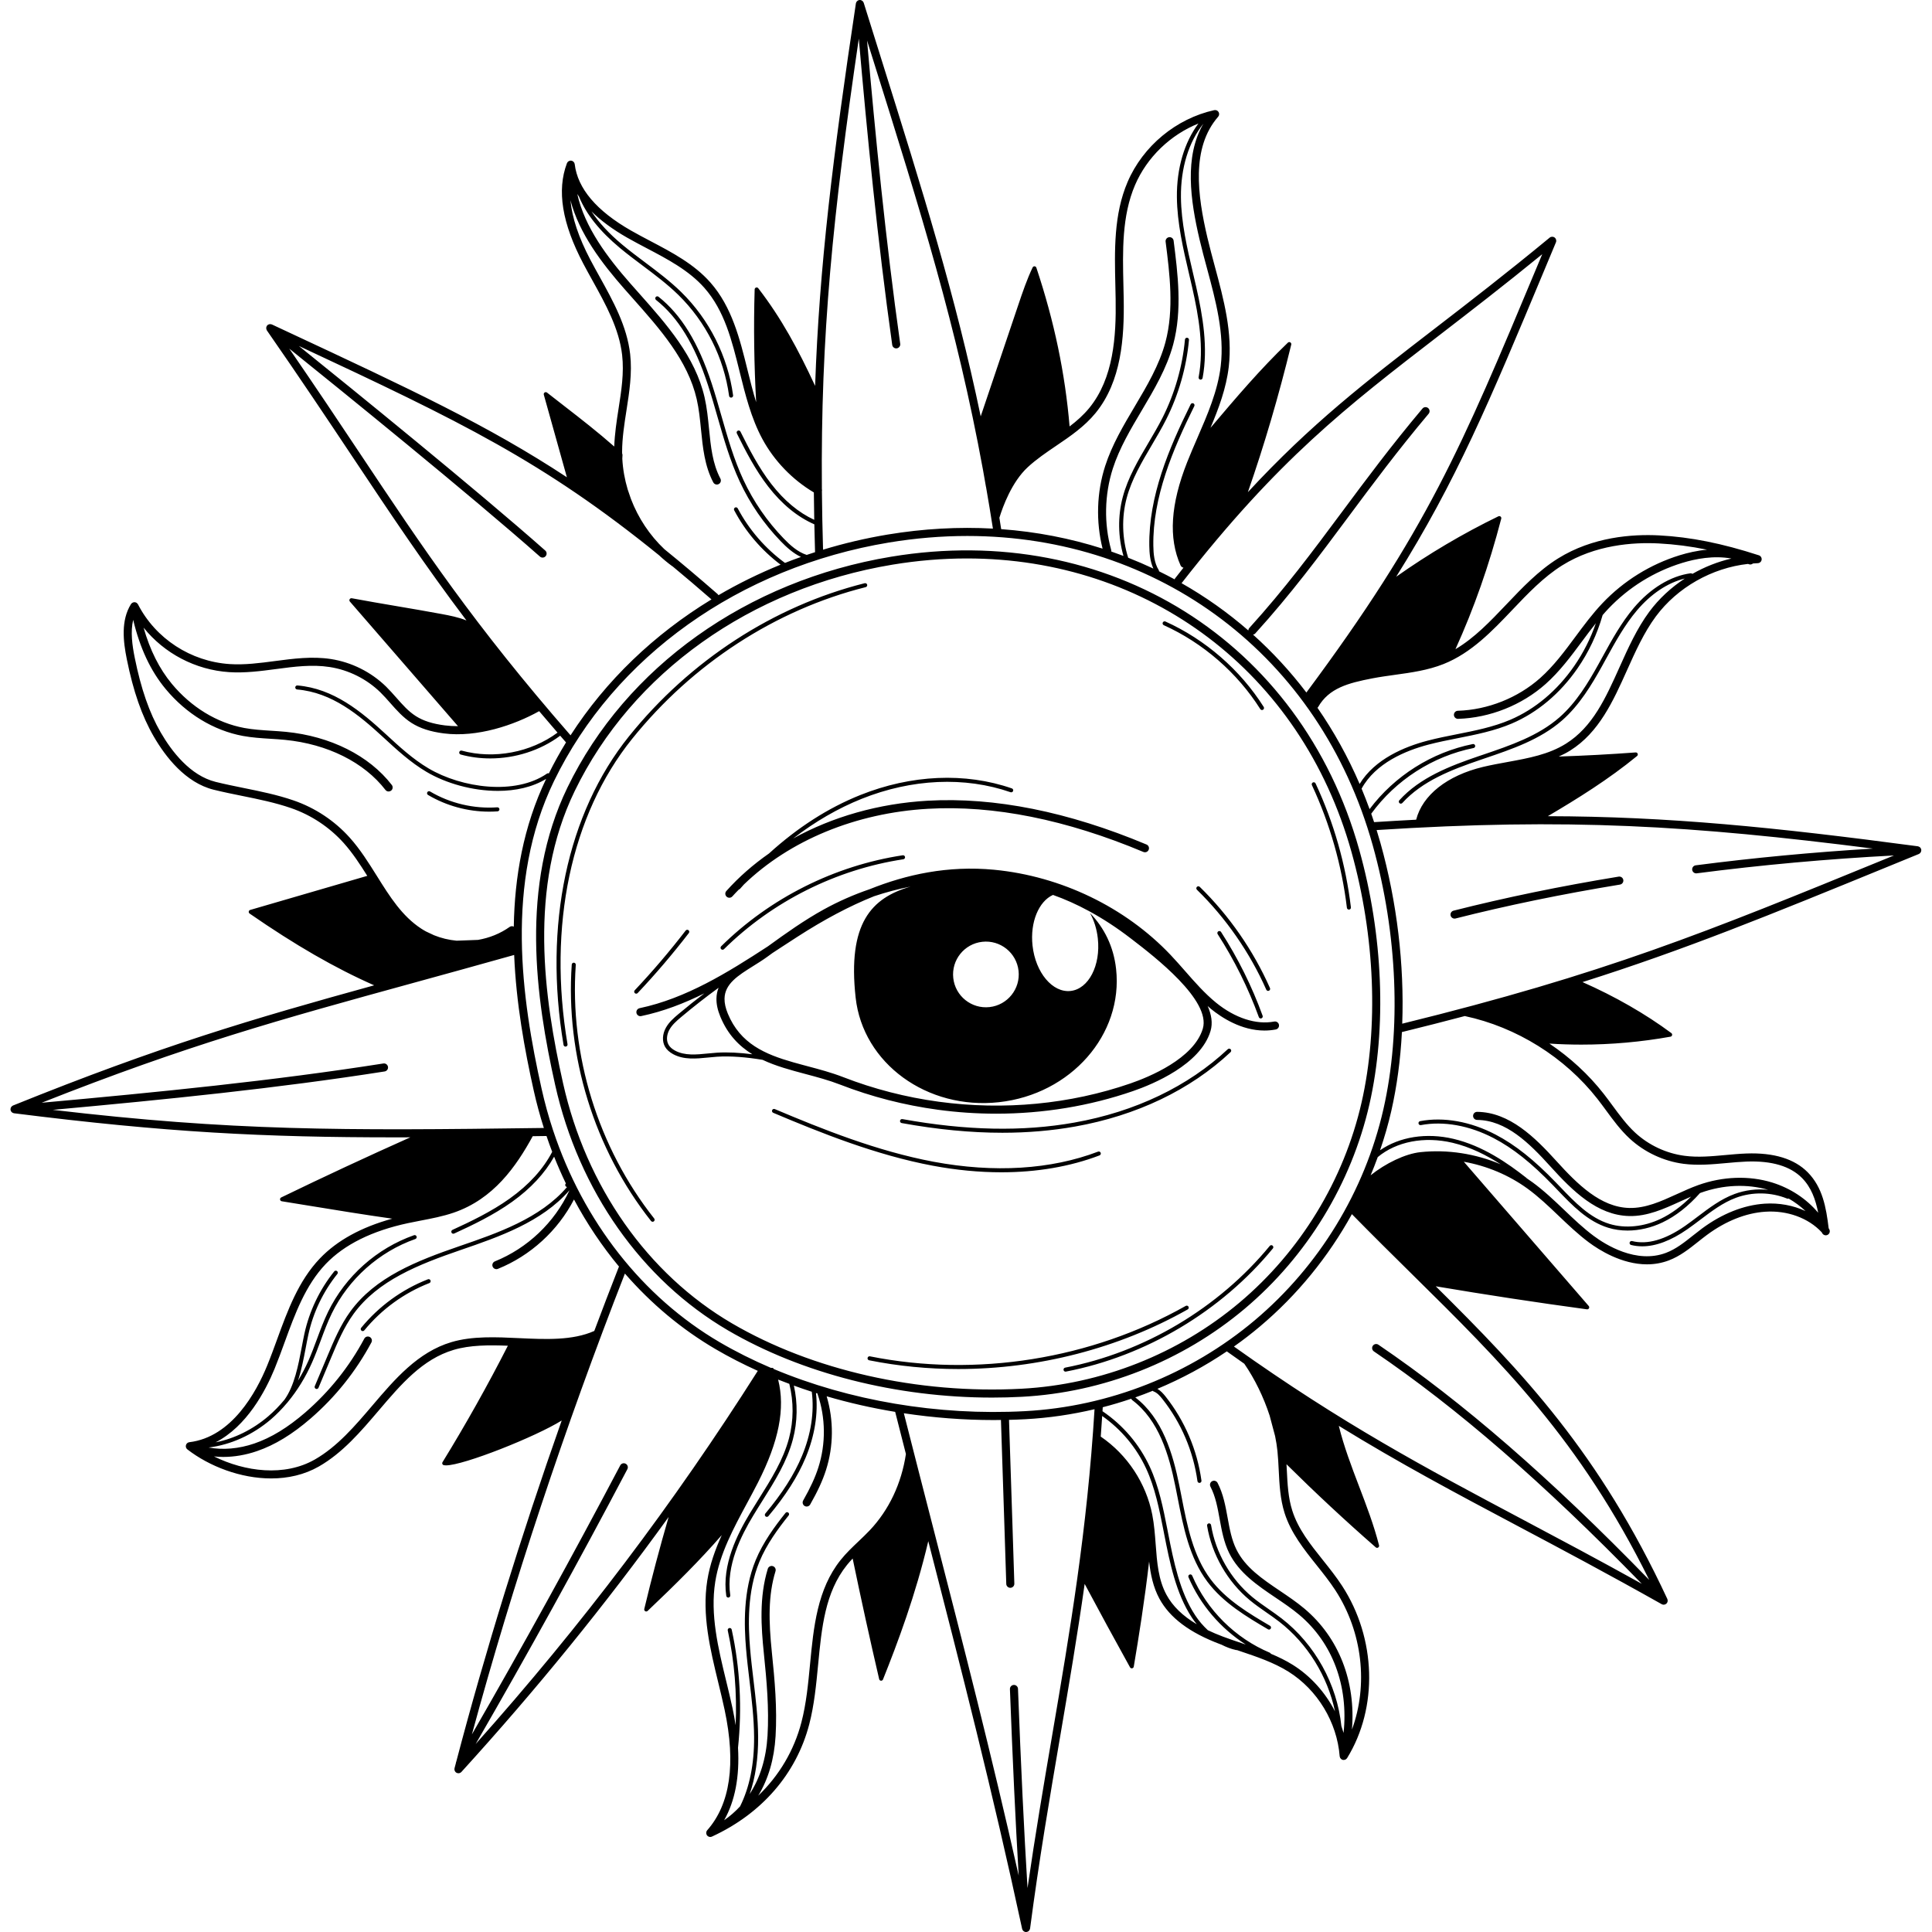 <svg xmlns="http://www.w3.org/2000/svg" xmlns:xlink="http://www.w3.org/1999/xlink" width="1500" zoomAndPan="magnify" viewBox="0 0 1125 1125" height="1500" preserveAspectRatio="xMidYMid meet" version="1.0"><defs><clipPath id="f4fe6fc474"><path d="M 6.109 0 L 1118.773 0 L 1118.773 1125 L 6.109 1125 Z M 6.109 0 " clip-rule="nonzero"/></clipPath></defs><g clip-path="url(#f4fe6fc474)"><path fill="#000000" d="M 700.395 598.996 C 695.172 616.453 669.141 627.129 658.191 630.902 C 623.105 643.008 584.535 646.68 546.676 641.539 C 527.504 638.934 508.77 634.113 490.992 627.203 C 484.184 624.559 477.043 622.66 470.121 620.824 C 469.129 620.559 468.141 620.293 467.148 620.023 C 465.402 619.52 463.641 619.035 461.844 618.566 C 445.598 613.922 431.059 607.816 423.801 590.215 C 422.488 587.031 421.844 584.102 421.891 581.504 C 422.047 572.867 429.738 568.059 438.648 562.488 C 441.355 560.797 444.164 559.047 446.789 557.137 C 447.773 556.41 448.773 555.695 449.766 554.969 C 451.359 553.934 452.949 552.887 454.535 551.848 C 457.785 549.73 461.027 547.609 464.266 545.527 C 480.008 535.375 494.754 527.547 508.965 521.883 C 515.922 519.551 523.043 517.668 530.266 516.246 C 507.328 522.855 493.473 537.723 498.242 580.934 C 502.457 619.172 539.828 646.422 581.711 641.805 C 623.59 637.18 654.117 602.441 649.895 564.203 C 648.453 551.133 642.965 540.203 634.695 531.648 C 637.008 535.832 638.652 540.871 639.258 546.426 C 641 562.176 633.898 575.879 623.398 577.035 C 612.898 578.191 602.977 566.371 601.242 550.621 C 599.734 536.945 604.895 524.828 613.145 521.113 C 620.141 523.598 627.105 526.719 634.008 530.465 C 642.23 534.914 650.383 540.238 658.422 546.426 L 659.477 547.234 C 672.016 556.879 705.324 582.477 700.395 598.996 Z M 417.41 612.984 C 415.684 613.098 413.941 613.27 412.18 613.445 C 405.551 614.113 398.707 614.805 393.078 611.766 C 391.328 610.828 390.059 609.68 389.309 608.379 C 387.645 605.504 388.48 601.934 389.82 599.547 C 391.371 596.77 393.824 594.594 396.621 592.242 C 403.652 586.332 410.969 580.613 418.422 575.172 C 417.676 577.07 417.227 579.137 417.191 581.422 C 417.125 584.707 417.871 588.168 419.457 592.012 C 423.734 602.375 430.324 609.113 438.09 613.902 C 430.766 612.969 423.68 612.582 417.41 612.984 Z M 572 548.406 C 582.492 547.242 591.945 554.824 593.102 565.312 C 594.258 575.812 586.695 585.266 576.195 586.426 C 565.695 587.582 556.242 580.008 555.086 569.508 C 553.926 559.008 561.5 549.562 572 548.406 Z M 741.988 594.84 C 731.5 596.852 719.145 592.84 708.113 583.863 C 701.523 578.492 695.75 571.914 690.168 565.543 C 687.398 562.387 684.535 559.109 681.578 556 C 655.246 528.262 617.844 510.207 578.977 506.465 C 551.945 503.867 527.633 509.254 506.355 517.797 C 497.168 520.945 488.258 524.848 479.805 529.508 C 468.324 535.832 457.539 543.508 447.102 551.086 C 423.742 566.305 399.504 581.359 372.418 587.066 C 371.152 587.34 370.344 588.582 370.609 589.855 C 370.879 591.125 372.117 591.941 373.391 591.664 C 386.27 588.957 398.441 584.23 410.152 578.422 C 405.039 582.32 400 586.332 395.109 590.445 C 392.125 592.949 389.52 595.273 387.773 598.402 C 385.664 602.156 385.473 606.434 387.27 609.555 C 388.25 611.242 389.832 612.684 391.969 613.84 C 398.227 617.215 405.441 616.492 412.418 615.785 C 414.145 615.609 415.867 615.438 417.559 615.324 C 425.469 614.812 434.703 615.582 444.055 617.145 C 451.848 620.816 460.438 623.109 468.918 625.367 C 475.703 627.164 482.723 629.039 489.285 631.59 C 507.414 638.629 526.504 643.539 546.043 646.191 C 557.359 647.734 568.75 648.496 580.086 648.496 C 607.391 648.496 634.449 644.062 659.727 635.344 C 671.363 631.332 699.055 619.887 704.891 600.348 C 706.258 595.758 705.441 590.82 703.219 585.809 C 703.871 586.367 704.488 586.965 705.148 587.496 C 711.289 592.5 722.816 600.082 736.301 600.082 C 738.438 600.082 740.633 599.887 742.871 599.465 C 744.137 599.219 744.98 597.988 744.734 596.711 C 744.496 595.438 743.266 594.609 741.988 594.84 Z M 711.023 542.68 C 720.871 557.961 729.02 574.371 735.227 591.473 C 735.453 592.078 735.133 592.758 734.527 592.977 C 734.398 593.023 734.262 593.051 734.125 593.051 C 733.645 593.051 733.195 592.746 733.023 592.27 C 726.863 575.348 718.797 559.09 709.047 543.945 C 708.691 543.406 708.855 542.68 709.398 542.324 C 709.938 541.973 710.664 542.129 711.023 542.68 Z M 525.66 498.027 C 526.301 497.926 526.898 498.367 527 499.012 C 527.102 499.652 526.66 500.25 526.016 500.352 C 486.863 506.289 449.766 524.883 421.578 552.695 C 421.348 552.922 421.047 553.035 420.75 553.035 C 420.449 553.035 420.145 552.914 419.918 552.684 C 419.457 552.227 419.469 551.48 419.926 551.023 C 448.469 522.863 486.02 504.039 525.66 498.027 Z M 525.043 653.957 C 524.402 653.836 523.98 653.23 524.09 652.59 C 524.207 651.957 524.824 651.523 525.457 651.645 C 562.656 658.371 595.414 659.043 625.602 653.672 C 660.973 647.387 691.867 632.609 714.949 610.938 C 715.426 610.5 716.172 610.516 716.613 610.992 C 717.051 611.461 717.035 612.207 716.555 612.656 C 693.145 634.629 661.836 649.617 626.012 655.984 C 612.465 658.398 598.395 659.602 583.664 659.602 C 565.281 659.602 545.852 657.719 525.043 653.957 Z M 500.852 462.984 C 530.633 451.047 562.016 449.66 589.207 459.086 C 589.824 459.297 590.145 459.965 589.934 460.582 C 589.723 461.195 589.055 461.516 588.438 461.305 C 561.785 452.062 530.98 453.441 501.723 465.16 C 487.91 470.703 474.59 478.434 461.859 488.246 C 484.777 475.598 511.68 467.879 540.188 466.254 C 579.105 464.051 621.977 472.633 667.609 491.758 C 668.812 492.266 669.371 493.641 668.867 494.836 C 668.371 496.027 666.996 496.598 665.793 496.094 C 620.82 477.238 578.645 468.77 540.453 470.953 C 498.336 473.34 459.824 489.301 433.168 515.043 C 432.406 515.898 431.637 516.742 430.875 517.605 C 430.711 517.797 430.48 517.898 430.25 517.953 C 428.965 519.277 427.672 520.598 426.453 521.965 C 425.984 522.488 425.34 522.754 424.699 522.754 C 424.137 522.754 423.578 522.551 423.129 522.156 C 422.164 521.285 422.074 519.801 422.945 518.836 C 430.215 510.703 438.586 503.406 447.789 496.98 C 464.402 481.883 482.172 470.465 500.852 462.984 Z M 543.18 678.793 C 510.074 672.598 477.848 659.637 450.242 647.98 C 449.645 647.727 449.371 647.035 449.617 646.441 C 449.875 645.844 450.562 645.566 451.16 645.816 C 478.648 657.426 510.734 670.332 543.613 676.48 C 578.863 683.078 611.988 681.043 639.406 670.59 C 640.012 670.359 640.688 670.66 640.93 671.266 C 641.156 671.875 640.855 672.551 640.25 672.789 C 623.094 679.324 603.746 682.621 583.07 682.621 C 570.219 682.621 556.855 681.355 543.18 678.793 Z M 400.898 541.645 C 401.414 542.047 401.516 542.781 401.121 543.297 C 391.812 555.383 381.789 567.148 371.316 578.246 C 371.09 578.492 370.777 578.621 370.465 578.621 C 370.172 578.621 369.875 578.512 369.656 578.301 C 369.18 577.852 369.16 577.109 369.602 576.641 C 380.027 565.59 390.004 553.887 399.258 541.863 C 399.652 541.352 400.387 541.25 400.898 541.645 Z M 698.613 516.414 C 715.676 533.051 729.809 553.43 739.504 575.348 C 739.77 575.934 739.504 576.629 738.906 576.898 C 738.75 576.961 738.586 576.996 738.43 576.996 C 737.98 576.996 737.547 576.73 737.355 576.293 C 727.781 554.656 713.82 534.531 696.969 518.094 C 696.512 517.641 696.492 516.891 696.953 516.43 C 697.41 515.961 698.145 515.953 698.613 516.414 Z M 766.055 456.184 C 776.703 479.039 783.621 503.316 786.633 528.344 C 786.715 528.988 786.258 529.574 785.613 529.648 C 785.559 529.656 785.512 529.656 785.465 529.656 C 784.879 529.656 784.375 529.215 784.301 528.621 C 781.316 503.84 774.461 479.801 763.926 457.176 C 763.648 456.59 763.906 455.891 764.496 455.617 C 765.09 455.34 765.789 455.598 766.055 456.184 Z M 677.082 362.492 C 677.348 361.906 678.043 361.641 678.633 361.906 C 701.898 372.406 722.219 390.074 735.859 411.645 C 736.207 412.195 736.043 412.918 735.492 413.27 C 735.297 413.387 735.078 413.449 734.867 413.449 C 734.473 413.449 734.098 413.258 733.867 412.902 C 720.477 391.719 700.512 374.359 677.668 364.043 C 677.082 363.777 676.816 363.082 677.082 362.492 Z M 741.027 725.328 C 741.531 725.738 741.605 726.484 741.191 726.98 C 711.113 763.574 667.188 789.703 620.68 798.68 C 620.609 798.699 620.523 798.707 620.461 798.707 C 619.902 798.707 619.414 798.312 619.305 797.754 C 619.184 797.117 619.598 796.496 620.23 796.375 C 666.215 787.5 709.637 761.664 739.375 725.492 C 739.785 724.988 740.52 724.914 741.027 725.328 Z M 691.602 762.473 C 651.281 785.25 604.52 797.184 557.992 797.184 C 540.547 797.184 523.137 795.504 506.109 792.098 C 505.465 791.969 505.055 791.355 505.184 790.711 C 505.312 790.078 505.934 789.656 506.566 789.793 C 568.465 802.184 635.484 791.484 690.453 760.426 C 691.012 760.102 691.73 760.305 692.051 760.863 C 692.371 761.434 692.172 762.148 691.602 762.473 Z M 380.938 709.539 C 381.34 710.047 381.258 710.789 380.742 711.184 C 380.531 711.359 380.277 711.441 380.02 711.441 C 379.672 711.441 379.332 711.285 379.102 710.992 C 346.059 669.219 329.227 614.785 332.934 561.652 C 332.98 561.008 333.551 560.531 334.184 560.57 C 334.836 560.613 335.32 561.176 335.273 561.816 C 331.613 614.371 348.254 668.219 380.938 709.539 Z M 330.465 608.059 C 330.574 608.699 330.145 609.305 329.512 609.414 C 329.438 609.426 329.375 609.434 329.309 609.434 C 328.75 609.434 328.254 609.031 328.152 608.453 C 316.395 538.992 330.273 473.512 366.223 428.797 C 401.781 384.578 450.543 352.895 503.52 339.602 C 504.152 339.457 504.789 339.832 504.953 340.457 C 505.109 341.09 504.723 341.723 504.098 341.887 C 451.609 355.051 403.293 386.449 368.051 430.273 C 332.523 474.469 318.828 539.266 330.465 608.059 Z M 248.824 461.297 C 249.156 460.738 249.871 460.555 250.43 460.883 C 262.117 467.805 276.012 471.07 289.559 470.098 C 290.211 470.055 290.77 470.539 290.816 471.191 C 290.863 471.832 290.375 472.402 289.734 472.449 C 288.109 472.559 286.473 472.625 284.84 472.625 C 272.402 472.625 259.93 469.238 249.238 462.902 C 248.68 462.574 248.496 461.855 248.824 461.297 Z M 250.688 745.602 C 250.926 746.207 250.625 746.887 250.027 747.125 C 235.27 752.891 222.164 762.418 212.133 774.668 C 211.902 774.953 211.562 775.102 211.223 775.102 C 210.957 775.102 210.699 775.008 210.48 774.836 C 209.973 774.422 209.902 773.68 210.312 773.184 C 220.602 760.617 234.039 750.844 249.164 744.934 C 249.77 744.691 250.449 744.996 250.688 745.602 Z M 945.25 512.391 C 945.461 513.668 944.59 514.879 943.305 515.09 C 909.738 520.59 877.516 527.234 847.547 534.832 C 847.355 534.879 847.152 534.906 846.961 534.906 C 845.914 534.906 844.961 534.199 844.695 533.137 C 844.371 531.879 845.133 530.594 846.391 530.281 C 876.496 522.645 908.848 515.973 942.551 510.457 C 943.848 510.254 945.039 511.117 945.25 512.391 Z M 1098.527 499.902 C 992.875 543.129 934.293 567.094 816.516 596.09 C 817.766 561.855 813.516 525.434 803.859 490.953 C 803.145 488.391 802.391 485.859 801.602 483.344 C 913.043 476.195 985.102 480.719 1090.633 494.129 C 1055.773 496.238 1021.152 499.488 987.398 503.875 C 986.113 504.051 985.203 505.223 985.367 506.508 C 985.523 507.691 986.535 508.555 987.699 508.555 C 987.801 508.555 987.902 508.555 988.004 508.539 C 1025.496 503.664 1064.062 500.176 1102.832 498.137 Z M 930.16 639.852 C 931.887 642.055 933.547 644.32 935.211 646.578 C 939.348 652.223 943.637 658.059 948.93 662.961 C 957.539 670.926 968.684 676.148 980.301 677.684 C 988.625 678.773 997.016 678.004 1005.129 677.262 C 1009.074 676.895 1013.152 676.527 1017.125 676.371 C 1031.691 675.84 1042.52 679.051 1049.305 685.941 C 1054.699 691.414 1057.215 698.473 1058.719 706.172 C 1051.91 698.086 1042.605 691.883 1031.949 688.586 C 1018.492 684.438 1003.191 684.969 988.863 690.082 C 984.598 691.617 980.383 693.535 976.301 695.398 C 967.031 699.629 958.266 703.594 948.766 703.398 C 932.062 703.004 918.598 689.652 906.234 676.012 C 893.789 662.273 878.938 647.598 860.141 647.43 C 860.133 647.43 860.133 647.43 860.121 647.43 C 858.836 647.43 857.781 648.469 857.773 649.762 C 857.762 651.059 858.801 652.121 860.105 652.129 C 876.992 652.277 890.438 665.566 902.754 679.168 C 915.797 693.57 930.086 707.66 948.656 708.098 C 959.23 708.348 968.902 703.941 978.254 699.676 C 980.383 698.699 982.551 697.719 984.727 696.781 C 979.098 702.445 973.172 706.785 967.031 709.707 C 957.172 714.406 946.277 715.48 937.156 712.672 C 925.727 709.164 917.008 700.051 908.574 691.23 L 906.039 688.605 C 893.172 675.277 882.332 666.668 870.887 660.676 C 856.277 653.031 840.664 650.25 826.934 652.836 C 826.293 652.957 825.879 653.57 825.996 654.215 C 826.117 654.848 826.742 655.27 827.363 655.148 C 840.574 652.652 855.652 655.352 869.805 662.758 C 881.012 668.625 891.668 677.105 904.359 690.23 L 906.875 692.863 C 915.523 701.895 924.453 711.23 936.457 714.918 C 940.02 716.012 943.828 716.551 947.727 716.551 C 954.457 716.551 961.477 714.957 968.039 711.824 C 975.723 708.172 983.055 702.426 989.895 694.727 C 990.078 694.652 990.262 694.578 990.445 694.516 C 1003.469 689.852 1017.309 689.293 1029.562 692.816 C 1022.98 692.156 1016.242 692.957 1010.039 695.258 C 1002.09 698.195 995.254 703.383 988.637 708.383 C 986.223 710.219 983.727 712.109 981.219 713.855 C 969.637 721.922 959.246 724.895 950.352 722.664 C 949.719 722.52 949.086 722.895 948.93 723.527 C 948.773 724.152 949.152 724.793 949.785 724.949 C 951.875 725.473 954.043 725.73 956.273 725.73 C 964.238 725.73 973.059 722.398 982.559 715.781 C 985.102 714.012 987.625 712.102 990.059 710.266 C 996.539 705.355 1003.238 700.281 1010.855 697.461 C 1020.375 693.938 1031.223 694.102 1040.621 697.93 C 1040.934 698.059 1041.254 698.039 1041.539 697.91 C 1045.117 699.969 1048.402 702.41 1051.332 705.191 C 1044.199 701.902 1035.984 700.336 1027.559 700.895 C 1015.418 701.703 1002.824 706.688 991.152 715.312 C 989.371 716.637 987.625 718.02 985.871 719.406 C 980.734 723.5 975.867 727.355 970.105 729.531 C 952.812 736.066 934.898 724.812 928.004 719.664 C 921.91 715.129 916.266 709.742 910.805 704.527 C 904.977 698.977 898.957 693.23 892.281 688.375 C 891.207 687.594 890.117 686.844 889.016 686.109 C 888.949 686.016 888.887 685.914 888.785 685.844 C 878.012 677.391 863.445 667.164 846.289 663.137 C 830.512 659.438 814.938 661.953 803.602 669.797 C 806.156 662.32 808.367 654.719 810.129 647 C 813.434 632.48 815.496 616.996 816.332 600.973 C 829.199 597.812 841.352 594.711 852.945 591.645 C 883.059 598.062 911.18 615.609 930.16 639.852 Z M 827.145 670.891 C 818.207 671.836 806.742 677.445 798.113 684.363 C 799.574 680.859 800.977 677.336 802.262 673.773 C 813.168 664.703 829.328 661.574 845.75 665.422 C 856.168 667.871 865.648 672.699 873.871 677.996 C 859.203 671.781 842.949 669.23 827.145 670.891 Z M 960.328 919.961 C 902.258 860.238 851.898 816.523 802.656 783.031 C 801.582 782.297 800.125 782.57 799.391 783.645 C 798.664 784.719 798.941 786.18 800.016 786.914 C 848.723 820.035 898.562 863.258 956.016 922.254 C 930.383 908.02 907.711 895.988 885.719 884.312 C 830.062 854.766 781.859 829.168 718.52 784.086 C 723.727 780.414 728.773 776.523 733.656 772.41 C 755.391 754.109 773.535 731.789 787.203 707 C 799.227 719.27 810.898 730.797 822.199 741.941 C 874.469 793.492 919.953 838.383 960.328 919.961 Z M 766.707 911.453 C 770.449 916.141 774.324 921.008 777.59 926.027 C 793.461 950.434 796.754 981.309 787.238 1007.098 C 789.504 979.195 779.703 953.637 759.539 936.684 C 755.098 932.949 750.156 929.617 745.387 926.395 C 734.969 919.371 725.137 912.727 719.953 902.246 C 717.172 896.609 716.035 890.387 714.84 883.797 C 713.602 876.953 712.316 869.883 709.004 863.496 C 708.414 862.348 706.992 861.891 705.836 862.484 C 704.688 863.082 704.238 864.504 704.836 865.66 C 707.82 871.418 708.984 877.832 710.215 884.633 C 711.418 891.25 712.664 898.098 715.738 904.328 C 721.477 915.93 732.297 923.227 742.762 930.297 C 747.434 933.441 752.27 936.711 756.52 940.281 C 776.039 956.691 785.254 981.777 782.355 1009.09 C 781.969 1007.742 781.547 1006.402 781.078 1005.078 C 778.566 980.746 765.68 957.434 746.348 942.465 C 743.871 940.547 741.273 938.738 738.758 936.984 C 735.582 934.781 732.297 932.496 729.285 930.012 C 716.648 919.527 707.863 904.238 705.203 888.039 C 705.094 887.395 704.496 886.957 703.855 887.066 C 703.211 887.176 702.781 887.781 702.883 888.414 C 705.645 905.164 714.723 920.988 727.789 931.82 C 730.875 934.371 734.195 936.684 737.41 938.914 C 739.906 940.648 742.484 942.438 744.906 944.32 C 761.391 957.094 773.059 976.086 777.363 996.516 C 771.734 985.531 763.246 975.992 752.793 969.441 C 748.727 966.898 744.414 964.812 740.016 962.98 C 739.898 962.711 739.695 962.484 739.402 962.363 C 719.281 953.902 702.809 937.547 694.207 917.48 C 693.949 916.887 693.262 916.602 692.664 916.867 C 692.07 917.125 691.793 917.812 692.051 918.41 C 698.934 934.48 710.758 948.211 725.414 957.617 C 724.816 957.418 724.23 957.215 723.633 957.012 C 719.844 955.738 715.914 954.426 712.133 953 C 708.984 951.816 706.047 950.57 703.32 949.258 C 700.641 946.777 698.172 943.926 696.035 940.703 C 686.922 926.98 683.367 908.918 680.23 892.984 L 679.723 890.379 C 677.309 878.18 674.824 865.562 669.508 854.09 C 663.461 841.047 653.98 829.887 642.074 821.816 C 642.039 821.801 642.012 821.801 641.984 821.781 C 642.031 820.992 642.086 820.23 642.129 819.43 C 647.738 817.992 653.281 816.32 658.762 814.465 C 658.809 814.758 658.965 815.035 659.219 815.219 C 674.824 826.883 680.727 847.215 684.434 865.57 C 684.875 867.727 685.297 869.895 685.719 872.078 C 689.059 889.215 692.52 906.938 703.035 920.996 C 712.316 933.406 726.137 941.547 738.344 948.734 C 738.527 948.844 738.742 948.898 738.941 948.898 C 739.348 948.898 739.73 948.688 739.953 948.32 C 740.281 947.762 740.098 947.035 739.539 946.707 C 727.523 939.637 713.914 931.625 704.918 919.594 C 694.723 905.965 691.316 888.508 688.031 871.629 C 687.598 869.445 687.176 867.27 686.738 865.102 C 682.973 846.496 676.973 825.883 661.074 813.703 C 664.488 812.512 667.867 811.207 671.227 809.859 C 671.355 810.004 671.512 810.145 671.711 810.215 C 673.812 810.949 675.465 812.879 676.844 814.613 C 687.793 828.445 694.859 845 697.281 862.477 C 697.355 863.066 697.859 863.488 698.438 863.488 C 698.492 863.488 698.551 863.488 698.605 863.477 C 699.246 863.387 699.695 862.797 699.605 862.156 C 697.125 844.258 689.895 827.316 678.68 813.152 C 677.402 811.547 675.887 809.832 673.953 808.711 C 688.094 802.801 701.652 795.504 714.371 786.902 C 717.805 789.355 721.211 791.77 724.559 794.109 C 730.711 803.031 735.82 813.629 739.301 824.285 L 742.496 836.273 C 743.102 839.219 743.559 842.109 743.852 844.93 C 744.23 848.602 744.414 852.391 744.598 856.062 C 745.008 864.348 745.43 872.922 748.02 881.07 C 751.699 892.656 759.328 902.211 766.707 911.453 Z M 679.258 928.672 C 674.492 919.895 673.738 909.863 672.949 899.254 C 672.52 893.574 672.078 887.699 670.969 882.016 C 667.363 863.652 656.43 847.074 640.965 836.531 C 641.27 832.566 641.543 828.562 641.801 824.523 C 652.852 832.289 661.688 842.809 667.371 855.078 C 672.574 866.297 675.035 878.77 677.422 890.836 L 677.926 893.434 C 681.102 909.59 684.707 927.891 694.07 941.996 C 694.961 943.336 695.906 944.605 696.887 945.816 C 688.664 940.934 682.828 935.262 679.258 928.672 Z M 612.621 1010.797 C 607.766 1039.23 602.793 1068.465 598.324 1099.414 C 596.266 1065.793 594.477 1028.273 592.777 983.391 C 592.734 982.098 591.613 981.078 590.348 981.133 C 589.043 981.18 588.035 982.27 588.078 983.566 C 589.66 1025.172 591.312 1060.461 593.184 1092.18 C 577.535 1022.391 561.023 958.168 543.656 890.672 C 537.969 868.57 532.184 846.086 526.309 822.938 C 543.547 825.535 561.133 826.895 578.754 826.895 C 580.113 826.895 581.48 826.855 582.848 826.84 C 583.52 846.453 584.16 866.441 584.805 886.66 C 585.18 898.473 585.555 910.367 585.949 922.301 C 585.988 923.578 587.035 924.578 588.301 924.578 C 588.32 924.578 588.348 924.578 588.375 924.578 C 589.668 924.531 590.688 923.449 590.648 922.152 C 590.254 910.215 589.879 898.328 589.504 886.516 C 588.852 866.324 588.219 846.371 587.547 826.781 C 590.715 826.699 593.891 826.582 597.055 826.406 C 610.648 825.691 624.133 823.691 637.348 820.586 C 633.035 891.086 623.121 949.258 612.621 1010.797 Z M 489.496 908.379 C 475.867 925.402 473.746 947.551 471.699 968.953 C 470.617 980.309 469.496 992.035 466.672 1002.859 C 462.383 1019.324 453.73 1033.871 441.512 1045.629 C 447.387 1035.973 450.828 1024.344 451.617 1010.961 C 452.59 994.719 451.148 978.609 449.453 962.152 C 447.59 944.016 447.238 929.039 451.582 914.895 C 451.957 913.656 451.262 912.332 450.02 911.957 C 448.781 911.582 447.469 912.27 447.086 913.508 C 442 930.082 443.23 947.559 444.781 962.641 C 446.449 978.883 447.875 994.789 446.93 1010.68 C 446.141 1023.941 442.605 1035.359 436.527 1044.664 C 439.871 1035.047 441.531 1023.957 441.457 1011.457 C 441.395 1000.344 440.055 989.164 438.758 978.344 C 438.035 972.277 437.281 966 436.77 959.82 C 435.656 946.512 435.004 926.809 442.203 909.379 C 446.406 899.18 453.168 890.039 459.227 882.449 C 459.629 881.934 459.547 881.199 459.043 880.797 C 458.539 880.395 457.797 880.477 457.391 880.98 C 451.223 888.707 444.348 898.016 440.027 908.488 C 432.637 926.387 433.289 946.469 434.426 960.016 C 434.941 966.238 435.695 972.531 436.43 978.617 C 437.715 989.375 439.043 1000.5 439.109 1011.469 C 439.211 1027.344 436.438 1040.836 430.949 1051.832 C 428.195 1054.836 425.102 1057.531 421.668 1059.918 C 428.012 1048.695 430.711 1034.578 429.746 1017.699 C 432.16 994.809 430.949 971.277 426.066 948.91 C 425.93 948.273 425.297 947.863 424.672 948.008 C 424.027 948.148 423.633 948.781 423.77 949.414 C 427.691 967.355 429.188 986.07 428.359 1004.582 C 427.863 1001.371 427.27 998.074 426.551 994.699 C 425.414 989.355 424.094 983.934 422.816 978.691 C 418.211 959.738 413.445 940.133 416.492 921.035 C 419.07 904.836 427.148 889.836 434.977 875.336 C 437.09 871.406 439.281 867.352 441.328 863.332 C 453.562 839.293 457.344 820.109 453.105 803.332 C 455.254 804.195 457.438 805.004 459.613 805.812 C 462.199 816.219 462.172 827.133 459.438 837.512 C 456.105 850.133 448.938 861.539 442.008 872.574 C 440.164 875.5 438.328 878.43 436.547 881.383 C 429.418 893.262 420.238 911.148 422.91 929.258 C 422.992 929.844 423.496 930.266 424.066 930.266 C 424.121 930.266 424.184 930.266 424.238 930.25 C 424.883 930.156 425.324 929.562 425.23 928.918 C 422.672 911.543 431.617 894.16 438.566 882.598 C 440.328 879.66 442.164 876.738 444 873.82 C 451.023 862.641 458.289 851.086 461.703 838.109 C 464.402 827.875 464.57 817.137 462.273 806.828 C 465.715 808.078 469.184 809.281 472.699 810.41 C 474.215 822.223 472.277 835.098 466.992 847.781 C 462.484 858.613 455.5 869.59 445.633 881.348 C 445.223 881.844 445.285 882.586 445.781 883 C 446 883.184 446.266 883.273 446.535 883.273 C 446.871 883.273 447.203 883.129 447.434 882.852 C 457.457 870.91 464.559 859.742 469.156 848.684 C 474.445 835.996 476.473 823.086 475.141 811.16 C 475.445 811.254 475.746 811.344 476.043 811.438 C 476.07 811.566 476.051 811.703 476.098 811.832 C 480.797 825.555 480.941 840.715 476.52 854.527 C 474.656 860.328 471.93 866.258 467.68 873.746 C 467.047 874.875 467.441 876.309 468.57 876.953 C 468.938 877.152 469.332 877.254 469.727 877.254 C 470.543 877.254 471.344 876.832 471.773 876.062 C 476.188 868.277 479.035 862.082 480.988 855.961 C 485.43 842.109 485.504 827.004 481.363 813.062 C 494.297 816.852 507.652 819.883 521.262 822.129 C 523.355 830.398 525.438 838.559 527.512 846.672 C 524.914 863.871 517.664 879.219 506.484 891.059 C 504.395 893.27 502.125 895.426 499.934 897.512 C 496.363 900.898 492.672 904.402 489.496 908.379 Z M 276.984 1015.523 C 307.363 962.941 337.047 909.176 365.316 855.5 C 365.922 854.344 365.48 852.934 364.332 852.324 C 363.176 851.719 361.754 852.16 361.156 853.309 C 333.496 905.824 304.48 958.434 274.789 1009.934 C 298.277 923.402 328.887 831.152 363.883 741.59 C 379.137 759.129 396.914 774.047 416.688 785.609 C 424.504 790.191 432.738 794.395 441.258 798.246 C 392.398 875.316 338.543 946.551 276.984 1015.523 Z M 262.859 781.516 C 243.336 787.309 229.891 803.102 216.887 818.367 C 206.844 830.16 196.453 842.359 183.348 849.855 C 165.617 860 142.625 856.996 124.59 848.066 C 126.359 848.25 128.141 848.371 129.957 848.371 C 136.375 848.371 143.047 847.242 149.609 844.992 C 159.98 841.449 170.203 835.227 180.879 825.984 C 195.336 813.465 207.238 798.559 216.27 781.699 C 216.887 780.551 216.453 779.141 215.316 778.523 C 214.168 777.91 212.746 778.34 212.133 779.477 C 203.375 795.844 191.82 810.289 177.805 822.434 C 167.59 831.27 157.879 837.199 148.094 840.551 C 139.016 843.652 129.801 844.414 121.461 842.883 C 134.281 841.348 147.148 835.559 157.797 826.445 C 161.129 823.578 164.277 820.34 167.23 816.824 C 167.277 816.777 167.34 816.75 167.387 816.695 C 167.422 816.633 167.461 816.559 167.508 816.496 C 173.098 809.758 177.934 801.945 181.723 793.348 C 183.566 789.18 185.176 784.848 186.727 780.664 C 188.68 775.395 190.699 769.941 193.188 764.828 C 203 744.711 220.738 728.914 241.852 721.473 C 242.465 721.262 242.785 720.59 242.566 719.977 C 242.355 719.359 241.684 719.051 241.07 719.262 C 219.383 726.898 201.164 743.133 191.074 763.801 C 188.535 769.016 186.496 774.523 184.523 779.844 C 182.98 784.004 181.383 788.297 179.574 792.402 C 177.785 796.449 175.75 800.285 173.527 803.949 C 175.539 797.809 176.824 791.199 177.988 785.039 C 178.5 782.305 179.008 779.645 179.559 777.129 C 182.348 764.27 188.195 752.055 196.445 741.812 C 196.848 741.305 196.777 740.562 196.27 740.16 C 195.766 739.754 195.023 739.828 194.617 740.344 C 186.137 750.871 180.137 763.418 177.254 776.625 C 176.703 779.168 176.199 781.855 175.676 784.602 C 173.691 795.102 171.426 806.977 165.633 815.07 C 162.707 818.586 159.586 821.809 156.262 824.652 C 147.195 832.426 136.457 837.715 125.57 839.863 C 143.652 830.566 154.547 810.078 159.906 796.992 C 162 791.867 163.945 786.555 165.816 781.406 C 171.738 765.168 177.859 748.383 189.672 736.02 C 200.465 724.73 216.574 716.727 237.547 712.238 C 240.016 711.707 242.492 711.23 244.969 710.754 C 251.312 709.539 257.867 708.281 264.133 706.145 C 287.383 698.195 300.508 679.316 310.211 661.602 C 312.863 661.566 315.523 661.527 318.23 661.492 C 319.277 664.594 320.379 667.668 321.543 670.707 C 316.34 680.738 308.035 689.891 296.816 697.91 C 286.125 705.547 274 711.332 263.473 716.156 C 262.887 716.426 262.629 717.121 262.895 717.711 C 263.098 718.141 263.52 718.398 263.969 718.398 C 264.125 718.398 264.301 718.359 264.457 718.289 C 275.086 713.422 287.328 707.586 298.188 699.82 C 309.055 692.047 317.25 683.207 322.664 673.535 C 324.785 678.84 327.059 684.051 329.52 689.156 C 329.355 689.301 329.219 689.477 329.152 689.707 C 328.988 690.332 329.355 690.973 329.988 691.148 L 330.18 691.203 C 314.531 709.496 289.66 718.039 267.66 725.594 C 242.383 734.277 218.492 743.73 203.973 763.711 C 198.227 771.621 194.406 780.707 190.719 789.5 L 183.293 807.168 C 183.047 807.773 183.32 808.453 183.926 808.711 C 184.074 808.773 184.23 808.805 184.375 808.805 C 184.836 808.805 185.277 808.527 185.461 808.086 L 192.883 790.41 C 196.52 781.746 200.281 772.789 205.871 765.098 C 219.988 745.656 243.512 736.367 268.422 727.812 C 290.512 720.234 315.422 711.633 331.504 693.203 C 331.512 693.223 331.52 693.238 331.531 693.266 C 322.91 711.824 307.152 726.84 288.164 734.496 C 286.961 734.984 286.383 736.359 286.867 737.562 C 287.234 738.469 288.117 739.031 289.043 739.031 C 289.34 739.031 289.641 738.977 289.926 738.855 C 308.906 731.199 324.84 716.609 334.23 698.453 C 341.738 712.488 350.527 725.602 360.469 737.57 C 360.414 737.664 360.34 737.734 360.293 737.836 C 355.457 750.18 350.711 762.582 346.051 775.008 C 333.438 780.645 317.68 779.918 302.418 779.203 C 288.945 778.562 275.02 777.898 262.859 781.516 Z M 119.457 842.449 C 119.469 842.449 119.469 842.461 119.477 842.461 C 119.457 842.461 119.449 842.461 119.43 842.449 C 119.441 842.449 119.449 842.449 119.457 842.449 Z M 30.734 646.266 C 96.777 640.246 161.34 633.738 223.973 623.906 C 225.246 623.707 226.129 622.504 225.926 621.227 C 225.723 619.941 224.52 619.062 223.238 619.262 C 158.844 629.379 92.336 635.969 24.27 642.125 C 109.602 608.379 162.754 593.766 240.996 572.262 C 259.316 567.223 278.262 562.012 299.398 556.07 C 300.543 584.129 305.465 611.223 310.816 635.152 C 312.457 642.512 314.43 649.734 316.688 656.812 C 197.609 658.426 135.438 658.539 30.734 646.266 Z M 203.621 487.73 C 194.793 477.902 183.523 470.43 171.039 466.117 C 161.496 462.82 151.535 460.801 141.898 458.848 C 136.504 457.746 130.922 456.617 125.555 455.285 C 110.766 451.605 100.012 437.598 93.586 426.504 C 86.949 415.039 82.148 401.215 78.461 383.016 C 77 375.812 75.906 367.883 77.551 360.926 C 81.48 377.41 87.691 390.645 96.438 401.188 C 108.445 415.672 124.426 425.375 141.422 428.531 C 146.762 429.512 152.207 429.863 157.473 430.191 C 160.312 430.367 163.148 430.539 165.965 430.824 C 190.707 433.25 212.02 443.879 224.438 459.965 C 224.898 460.57 225.594 460.883 226.301 460.883 C 226.797 460.883 227.301 460.719 227.734 460.387 C 228.762 459.598 228.945 458.121 228.156 457.094 C 214.949 439.984 192.453 428.695 166.422 426.145 C 163.551 425.859 160.66 425.688 157.77 425.504 C 152.637 425.172 147.344 424.84 142.277 423.906 C 126.352 420.957 111.363 411.828 100.055 398.195 C 92.797 389.434 87.371 378.648 83.609 365.484 C 95.648 380.465 113.77 390.094 133.457 391.387 C 142.613 391.984 151.801 390.773 160.695 389.598 C 171.488 388.164 181.695 386.824 191.938 388.402 C 203.016 390.102 213.527 395.352 221.539 403.191 C 223.504 405.109 225.395 407.246 227.219 409.32 C 230.918 413.516 234.738 417.855 239.664 420.977 C 244.594 424.098 250.543 426.035 258.398 427.055 C 277.875 429.566 299.508 422.188 313.953 414.113 C 317.414 418.195 320.965 422.363 324.648 426.613 C 309.008 438.195 287.648 442.207 268.871 437.094 C 268.254 436.918 267.605 437.285 267.43 437.922 C 267.266 438.543 267.633 439.188 268.254 439.359 C 273.844 440.887 279.656 441.629 285.484 441.629 C 299.957 441.629 314.551 437.039 326.105 428.465 C 326.133 428.438 326.152 428.402 326.18 428.383 C 327.309 429.68 328.445 430.992 329.594 432.305 C 325.996 438.16 322.672 444.18 319.598 450.34 C 319.25 450.219 318.855 450.238 318.523 450.457 C 300.078 463.195 268.945 458.91 249.516 447.418 C 240.398 442.031 232.461 434.707 224.789 427.621 C 210.238 414.203 194.277 400.941 173.207 399.141 C 172.547 399.078 171.984 399.574 171.93 400.215 C 171.875 400.859 172.363 401.426 173.004 401.484 C 193.332 403.219 208.945 416.203 223.199 429.348 C 230.965 436.516 238.988 443.922 248.32 449.438 C 259.773 456.211 275.195 460.535 289.898 460.535 C 300.16 460.535 310.043 458.398 318.012 453.543 C 304.73 481.262 299.645 510.703 299.176 539.578 C 298.426 539.203 297.516 539.211 296.781 539.734 C 291.285 543.645 284.941 546.16 278.359 547.297 L 265.887 547.766 C 261.383 547.352 256.938 546.297 252.734 544.59 L 248.047 542.387 C 247.102 541.871 246.184 541.332 245.281 540.742 C 234.066 533.418 226.953 522.059 219.426 510.023 C 214.645 502.398 209.719 494.504 203.621 487.73 Z M 209.406 263.754 C 197.336 245.645 183.898 225.48 168.434 202.996 C 198.227 226.977 273.379 287.809 314.387 324.094 C 314.836 324.488 315.387 324.68 315.945 324.68 C 316.59 324.68 317.238 324.414 317.699 323.891 C 318.562 322.918 318.469 321.43 317.496 320.578 C 277.598 285.27 205.469 226.793 174.016 201.453 C 268.32 245.516 316.32 268.637 383.746 323.312 C 386.16 325.57 388.703 327.699 391.383 329.645 C 391.453 329.699 391.547 329.727 391.629 329.773 C 398.906 335.805 406.434 342.199 414.281 349.039 C 380.898 369.359 352.758 396.297 332.227 428.172 C 275.973 363.648 246.531 319.484 209.406 263.754 Z M 364.793 238.953 C 366.461 228.289 368.188 217.258 366.941 206.227 C 365.094 189.914 357.02 175.34 349.207 161.242 C 347.371 157.938 345.547 154.645 343.801 151.332 C 336.945 138.297 333.102 126.789 332.164 116.562 C 337.25 135.992 350.438 153.266 363.527 168.164 C 365.176 170.055 366.855 171.945 368.547 173.836 C 384.27 191.539 400.523 209.84 405.699 232.457 C 407.004 238.148 407.609 244.215 408.188 250.07 C 409.223 260.523 410.297 271.316 415.336 280.891 C 415.75 281.699 416.566 282.148 417.41 282.148 C 417.789 282.148 418.156 282.066 418.504 281.883 C 419.66 281.277 420.09 279.852 419.496 278.707 C 414.879 269.941 413.895 260.066 412.859 249.609 C 412.262 243.609 411.648 237.395 410.281 231.41 C 404.836 207.621 388.18 188.859 372.062 170.715 C 370.383 168.824 368.703 166.941 367.051 165.062 C 353.816 150 340.496 132.469 336.156 112.965 C 336.488 113.496 336.824 114.02 337.184 114.555 C 341.332 124.695 349.117 134.496 360.918 144.336 C 365.262 147.953 369.848 151.395 374.293 154.727 C 381.352 160.023 388.656 165.5 395.035 171.754 C 411.043 187.438 421.523 208.309 424.551 230.512 C 424.633 231.109 425.141 231.531 425.719 231.531 C 425.762 231.531 425.816 231.531 425.875 231.52 C 426.516 231.43 426.965 230.84 426.883 230.199 C 423.781 207.473 413.051 186.125 396.676 170.074 C 390.188 163.711 382.816 158.188 375.707 152.844 C 371.289 149.531 366.719 146.109 362.426 142.527 C 354.641 136.039 348.703 129.598 344.398 123.078 C 349.824 128.449 356.734 133.543 365.121 138.344 C 368.941 140.52 372.898 142.602 376.734 144.621 C 388.766 150.945 401.211 157.5 410.125 167.586 C 421.898 180.922 426.168 198.184 430.691 216.469 C 433.977 229.75 437.375 243.48 443.926 255.621 C 450.809 268.371 461.43 279.348 473.902 286.746 C 473.949 291.996 474.023 297.301 474.133 302.699 C 465.027 298.492 456.621 291.508 449.129 281.816 C 441.852 272.41 436.262 261.598 431.168 251.328 C 430.875 250.75 430.18 250.512 429.59 250.805 C 429.012 251.09 428.773 251.797 429.066 252.375 C 434.215 262.746 439.859 273.676 447.27 283.25 C 455.281 293.609 464.34 301.008 474.188 305.312 C 474.297 310.637 474.434 316.035 474.602 321.531 C 472.977 322.055 471.352 322.578 469.734 323.129 C 464.395 321.383 459.969 317.336 456.355 313.582 C 446.672 303.559 438.77 292.078 432.887 279.449 C 427.332 267.516 423.633 254.605 420.062 242.102 C 418.281 235.898 416.445 229.473 414.402 223.242 C 406.57 199.371 396.73 183.336 383.453 172.789 C 382.945 172.395 382.203 172.477 381.809 172.98 C 381.406 173.496 381.488 174.23 381.992 174.633 C 394.898 184.875 404.488 200.555 412.16 223.969 C 414.199 230.172 416.035 236.57 417.797 242.754 C 421.402 255.34 425.129 268.344 430.758 280.43 C 436.75 293.309 444.797 305.012 454.664 315.215 C 457.895 318.559 461.762 322.129 466.395 324.312 C 463.273 325.414 460.18 326.578 457.105 327.789 C 445.699 319.465 436.191 308.535 429.59 296.035 C 429.289 295.457 428.582 295.246 428.004 295.539 C 427.434 295.84 427.215 296.559 427.516 297.125 C 434.043 309.508 443.367 320.375 454.535 328.809 C 441.953 333.914 429.867 339.852 418.375 346.578 C 418.246 346.359 418.109 346.148 417.914 345.973 C 407.004 336.457 396.715 327.773 386.848 319.77 C 378.285 311.684 371.641 301.613 367.426 290.617 L 365.488 284.965 C 363.754 279.156 362.691 273.16 362.367 267.105 L 362.48 264.855 C 362.488 264.617 362.406 264.398 362.285 264.195 C 362.285 263.809 362.25 263.414 362.25 263.031 C 362.277 255.035 363.555 246.855 364.793 238.953 Z M 500.078 22.504 C 504.879 77.512 510.945 139.812 519.535 200.836 C 519.703 202.012 520.711 202.867 521.859 202.867 C 521.969 202.867 522.078 202.855 522.188 202.84 C 523.473 202.656 524.375 201.473 524.191 200.188 C 515.691 139.832 509.66 78.18 504.887 23.617 C 506.156 27.645 507.402 31.637 508.641 35.574 C 536.215 123.52 557.086 190.109 572.395 273.629 L 574.109 283.395 L 574.176 283.598 C 575.562 291.492 576.891 299.559 578.176 307.801 C 558.277 306.707 537.746 307.809 516.84 311.277 C 503.98 313.418 491.441 316.383 479.262 320.082 C 478.922 308.359 478.695 297.043 478.594 286.031 C 478.695 285.617 478.703 285.203 478.582 284.809 C 477.812 194.918 485.035 124.887 500.078 22.504 Z M 637.91 240.551 C 653.043 222.066 654.703 196.605 654.336 174.148 C 654.293 171.496 654.227 168.816 654.164 166.145 C 653.695 146.293 653.207 125.77 660.926 107.77 C 667.875 91.562 681.531 78.5 697.832 71.922 C 689.637 82.887 685.129 98.043 685.305 114.836 C 685.461 129.953 688.969 144.914 692.355 159.379 C 692.988 162.07 693.621 164.758 694.227 167.449 C 698.062 184.398 701.176 202.453 697.961 219.672 C 697.844 220.312 698.266 220.93 698.898 221.047 C 698.973 221.059 699.043 221.066 699.117 221.066 C 699.668 221.066 700.164 220.672 700.273 220.102 C 703.559 202.473 700.41 184.125 696.52 166.926 C 695.906 164.234 695.273 161.535 694.641 158.848 C 691.281 144.5 687.809 129.668 687.656 114.809 C 687.48 97.859 692.188 82.66 700.723 72.031 C 689.535 91.25 693.133 116.59 698.492 139.426 C 699.824 145.125 701.387 150.91 702.898 156.496 C 707.891 175.027 713.059 194.191 710.828 213.129 C 709.113 227.621 703.102 241.48 697.281 254.879 C 695.262 259.516 693.188 264.312 691.297 269.086 C 681.586 293.668 680.332 313.336 687.441 329.242 C 687.773 329.965 688.426 330.426 689.141 330.562 C 687.543 332.59 685.93 334.637 684.297 336.723 C 684.148 336.914 684.066 337.133 683.984 337.355 C 680.992 335.73 677.961 334.168 674.898 332.672 C 674.906 332.434 674.879 332.195 674.742 331.984 C 672.078 327.746 671.648 322.414 671.582 317.77 C 671.188 289.508 682.816 261.992 695.445 236.457 C 695.73 235.879 695.492 235.172 694.914 234.891 C 694.336 234.605 693.629 234.832 693.336 235.422 C 680.578 261.211 668.828 289.039 669.234 317.797 C 669.297 322.047 669.664 326.836 671.609 331.086 C 666.801 328.828 661.918 326.719 656.945 324.77 C 653.391 313.629 653.051 301.348 656.043 290.059 C 658.965 279.062 664.902 268.977 670.656 259.23 C 673.539 254.336 676.512 249.289 679.102 244.148 C 686.297 229.859 690.875 213.879 692.336 197.945 C 692.391 197.305 691.914 196.727 691.27 196.672 C 690.602 196.617 690.051 197.082 689.996 197.734 C 688.562 213.375 684.066 229.062 677.008 243.094 C 674.457 248.16 671.492 253.18 668.629 258.035 C 662.801 267.922 656.77 278.145 653.777 289.453 C 650.82 300.586 651.016 312.637 654.191 323.715 C 651.852 322.836 649.492 321.973 647.113 321.156 C 647.141 320.879 647.133 320.586 647.051 320.301 C 642.766 304.891 643.113 288.012 648.012 272.785 C 651.852 260.898 658.441 249.785 664.828 239.039 C 672.004 226.949 679.422 214.441 683.156 200.555 C 688.535 180.535 685.801 159.078 683.395 140.152 C 683.238 138.867 682.055 137.957 680.77 138.113 C 679.484 138.277 678.578 139.453 678.734 140.738 C 681.094 159.242 683.754 180.207 678.613 199.332 C 675.051 212.594 667.801 224.82 660.781 236.641 C 654.273 247.609 647.535 258.953 643.543 271.344 C 638.578 286.754 638.082 303.754 642.031 319.477 C 623.234 313.465 603.461 309.617 582.984 308.121 C 582.637 305.902 582.289 303.688 581.941 301.496 C 583.887 295.152 589.117 280.668 598.453 272.051 C 603.488 267.391 609.348 263.426 615.008 259.586 C 623.086 254.117 631.438 248.453 637.91 240.551 Z M 838.441 194.965 C 856.055 181.391 875.797 166.18 898.039 148.016 L 894.77 155.836 C 850.945 260.789 830.879 308.82 760.703 403.246 C 751.344 390.938 740.941 379.676 729.637 369.535 C 730.121 369.441 730.59 369.25 730.938 368.855 C 751.766 345.883 767.98 324.066 785.156 300.965 C 799.254 282.012 813.828 262.406 831.891 240.93 C 832.727 239.938 832.598 238.461 831.605 237.625 C 830.613 236.789 829.129 236.906 828.293 237.91 C 810.137 259.488 795.527 279.145 781.391 298.164 C 764.285 321.164 748.129 342.891 727.461 365.695 C 727.094 366.102 726.93 366.605 726.891 367.109 C 714.867 356.656 701.863 347.441 688.023 339.586 C 744.34 267.473 783.805 237.055 838.441 194.965 Z M 880.711 355.039 C 889.629 345.66 898.844 335.969 909.703 329.195 C 928.867 317.234 950.859 315.668 965.91 316.445 C 975.199 316.934 984.379 318.109 994.016 320.082 C 988.195 320.621 982.727 321.891 978.137 323.301 C 961 328.582 945.426 338.246 933.09 351.258 C 927.324 357.336 922.277 364.145 917.395 370.727 C 911.164 379.145 904.699 387.844 896.852 394.82 C 883.812 406.402 866.328 413.352 848.887 413.883 C 847.594 413.918 846.574 415.004 846.613 416.305 C 846.648 417.57 847.695 418.582 848.961 418.582 C 848.988 418.582 849.008 418.582 849.035 418.582 C 867.555 418.012 886.113 410.633 899.973 398.324 C 908.188 391.027 914.789 382.137 921.176 373.527 C 923.793 369.992 926.473 366.402 929.262 362.914 C 926.215 371.746 922 380.098 916.66 387.824 C 906.801 402.098 893.926 412.918 879.441 419.125 C 869.602 423.336 858.836 425.465 848.43 427.531 C 842.758 428.648 836.891 429.816 831.211 431.305 C 817.867 434.801 800.555 441.984 791.707 456.488 C 784.859 440.609 776.617 425.805 767.164 412.148 C 767.293 412.02 767.43 411.898 767.523 411.734 C 773.82 400.684 785.062 397.73 799.105 395.012 C 803.445 394.176 807.953 393.555 812.312 392.945 C 821.738 391.645 831.496 390.293 840.582 386.668 C 856.781 380.207 868.941 367.414 880.711 355.039 Z M 730.625 768.812 C 693.199 800.332 645.664 819.121 596.801 821.715 C 546.035 824.426 494.488 815.586 450.617 797.203 C 450.434 796.789 450.047 796.496 449.582 796.496 L 448.863 796.496 C 438.449 792.043 428.469 787.07 419.055 781.562 C 374.082 755.246 339.645 711.148 322.113 658.344 C 322.086 658.27 322.078 658.199 322.039 658.125 C 319.453 650.305 317.23 642.293 315.402 634.125 C 303.691 581.695 293.918 513.945 322.59 454.836 C 357.781 382.281 430.684 330.352 517.602 315.914 C 533.074 313.355 548.328 312.098 563.27 312.098 C 674.641 312.098 768.367 381.559 799.336 492.219 C 813.789 543.855 816.047 599.887 805.539 645.953 C 794.664 693.664 768.055 737.297 730.625 768.812 Z M 985.477 334.168 C 985.23 333.922 984.883 333.773 984.496 333.812 C 972.766 335.41 961 342.566 951.363 353.969 C 944.094 362.566 938.578 372.59 933.254 382.293 C 932.391 383.852 931.527 385.422 930.668 386.973 C 924.922 397.309 917.965 409.055 908.023 417.746 C 895.641 428.578 879.441 434.074 863.785 439.391 L 861.066 440.305 C 844.273 446.035 826.859 452.734 814.828 466.004 C 814.395 466.484 814.426 467.227 814.91 467.668 C 815.129 467.867 815.414 467.969 815.699 467.969 C 816.02 467.969 816.332 467.84 816.57 467.586 C 828.227 454.727 845.316 448.164 861.828 442.535 L 864.535 441.609 C 880.414 436.223 896.836 430.652 909.566 419.52 C 919.789 410.578 926.875 398.621 932.723 388.121 C 933.586 386.559 934.449 384.988 935.309 383.422 C 940.586 373.828 946.039 363.906 953.16 355.48 C 961.375 345.762 971.16 339.281 981.047 336.879 C 973.086 342.09 966.02 348.605 960.402 356.18 C 953.188 365.918 948.059 377.352 943.086 388.422 C 935.043 406.34 927.445 423.262 911.867 433.027 C 901.82 439.332 890.137 441.465 877.773 443.723 C 873.09 444.574 868.254 445.457 863.562 446.574 C 842.656 451.598 828.273 463.012 824.629 477.305 C 816.672 477.719 808.523 478.184 800.133 478.727 C 799.594 477.082 799.043 475.449 798.465 473.824 C 812.734 454.23 834.258 440.352 858.066 435.57 C 858.699 435.441 859.113 434.828 858.984 434.184 C 858.855 433.551 858.23 433.129 857.598 433.266 C 833.742 438.059 812.109 451.762 797.5 471.156 C 796.031 467.117 794.48 463.141 792.855 459.23 C 800.969 444.371 818.434 437.074 831.809 433.578 C 837.426 432.109 843.254 430.953 848.887 429.836 C 859.414 427.75 870.301 425.594 880.371 421.281 C 895.258 414.91 908.48 403.797 918.598 389.156 C 925.16 379.668 930.051 369.238 933.207 358.16 C 934.281 356.922 935.375 355.676 936.504 354.492 C 948.277 342.062 963.148 332.828 979.512 327.789 C 987.379 325.367 997.926 323.359 1008.195 325.238 C 1000.266 327.066 992.582 330.113 985.477 334.168 Z M 1118.746 494.926 C 1118.746 494.891 1118.766 494.852 1118.754 494.816 C 1118.727 494.598 1118.656 494.395 1118.57 494.199 C 1118.555 494.164 1118.555 494.129 1118.535 494.09 C 1118.406 493.836 1118.23 493.605 1118.031 493.41 C 1117.977 493.367 1117.91 493.328 1117.848 493.285 C 1117.691 493.164 1117.523 493.055 1117.344 492.973 C 1117.242 492.926 1117.129 492.906 1117.02 492.879 C 1116.93 492.852 1116.836 492.797 1116.734 492.789 C 1033.086 481.664 971.562 475.434 901.297 475.266 C 918.688 465.004 936.715 453.789 953.254 440.223 C 953.648 439.902 953.797 439.352 953.602 438.875 C 953.41 438.406 952.949 438.105 952.426 438.141 C 937.594 439.242 922.598 440.039 907.656 440.535 C 909.949 439.508 912.207 438.371 914.367 437.012 C 931.152 426.484 939.402 408.109 947.379 390.34 C 952.242 379.512 957.266 368.305 964.176 358.977 C 976.723 342.043 996.922 330.664 1017.906 328.367 C 1017.988 328.406 1018.07 328.434 1018.145 328.469 C 1019.035 328.91 1020.051 328.734 1020.742 328.113 C 1021.676 328.047 1022.605 327.973 1023.539 327.938 C 1024.688 327.91 1025.633 327.055 1025.797 325.926 C 1025.953 324.797 1025.285 323.715 1024.203 323.359 C 1002.762 316.391 984.312 312.703 966.16 311.758 C 950.426 310.941 927.418 312.609 907.215 325.203 C 895.852 332.297 886.418 342.211 877.305 351.801 C 867.738 361.859 858.598 371.469 847.504 378.023 C 858.312 354.195 867.07 329.297 874.176 302 C 874.293 301.559 874.137 301.09 873.781 300.797 C 873.43 300.504 872.934 300.449 872.523 300.641 C 851.816 310.699 831.824 322.539 812.992 335.84 C 847.953 280.137 867.289 233.844 899.113 157.652 L 906.023 141.105 C 906.438 140.113 906.125 138.957 905.25 138.316 C 904.379 137.672 903.188 137.699 902.352 138.391 C 877.156 159.195 855.066 176.223 835.57 191.238 C 795.305 222.258 763.227 246.996 726.633 286.598 C 736.227 259.027 744.512 230.867 751.895 200.645 C 752.012 200.141 751.793 199.609 751.332 199.352 C 750.883 199.094 750.312 199.156 749.938 199.523 C 733.73 215.082 719.844 231.465 705.141 248.812 C 705.039 248.922 704.945 249.031 704.855 249.145 C 709.656 237.789 714.031 226.078 715.492 213.68 C 717.832 193.844 712.547 174.238 707.434 155.277 C 705.938 149.723 704.387 143.98 703.066 138.352 C 697.293 113.727 693.52 86.109 709.324 67.973 C 709.996 67.211 710.094 66.102 709.57 65.23 C 709.059 64.359 708.039 63.926 707.047 64.137 C 684.883 69.047 665.555 85.055 656.613 105.918 C 648.492 124.859 648.988 145.906 649.473 166.254 C 649.527 168.914 649.594 171.578 649.637 174.23 C 649.996 195.836 648.445 220.258 634.273 237.578 C 630.906 241.691 627.016 245.121 622.82 248.316 C 620.223 217.434 613.906 187.164 603.473 155.875 C 603.316 155.414 602.902 155.102 602.426 155.066 C 601.938 155.039 601.5 155.305 601.297 155.734 C 597.938 162.777 595.414 170.258 592.973 177.48 L 571.062 242.441 C 556.387 172.191 537.332 111.395 513.121 34.16 C 509.828 23.652 506.43 12.832 502.941 1.645 C 502.914 1.559 502.871 1.496 502.832 1.422 C 502.785 1.312 502.742 1.211 502.676 1.121 C 502.586 0.965 502.477 0.836 502.348 0.707 C 502.273 0.633 502.207 0.551 502.117 0.488 C 501.98 0.375 501.824 0.312 501.668 0.238 C 501.566 0.184 501.473 0.129 501.363 0.09 C 501.098 0.02 500.812 -0.02 500.52 0 C 500.52 0 500.52 0 500.512 0 C 500.512 0 500.5 0 500.5 0 C 500.473 0 500.445 0.02 500.418 0.027 C 500.152 0.055 499.906 0.129 499.676 0.238 C 499.582 0.285 499.512 0.348 499.438 0.402 C 499.281 0.504 499.133 0.613 499.004 0.742 C 498.934 0.824 498.867 0.918 498.805 1.008 C 498.711 1.148 498.621 1.293 498.555 1.449 C 498.508 1.559 498.473 1.672 498.445 1.781 C 498.426 1.855 498.391 1.918 498.383 1.992 C 485.02 90.891 477.07 155.086 474.637 224.691 C 464.789 203.473 455.023 185.328 441.539 167.844 C 441.238 167.449 440.723 167.281 440.254 167.438 C 439.777 167.586 439.457 168.027 439.438 168.52 C 438.777 190.328 439.109 212.375 440.312 234.219 C 438.391 227.988 436.805 221.609 435.254 215.34 C 430.793 197.312 426.184 178.672 413.648 164.484 C 404.156 153.734 391.328 146.988 378.926 140.465 C 375.125 138.461 371.199 136.398 367.453 134.258 C 347.383 122.797 336.348 109.789 334.66 95.609 C 334.531 94.535 333.688 93.684 332.613 93.555 C 331.539 93.426 330.512 94.039 330.125 95.059 C 324.16 110.891 327.273 130.02 339.645 153.516 C 341.406 156.855 343.242 160.188 345.098 163.52 C 352.688 177.223 360.535 191.375 362.27 206.758 C 363.441 217.156 361.848 227.391 360.148 238.23 C 359.039 245.332 357.938 252.656 357.668 260.008 C 348.234 251.711 338.617 244.195 328.5 236.367 C 325.188 233.797 321.855 231.219 318.516 228.594 C 318.113 228.281 317.562 228.262 317.141 228.547 C 316.715 228.832 316.523 229.344 316.66 229.84 L 330.098 277.906 C 284.457 247.848 238.895 226.562 166.965 192.973 L 158.336 188.941 C 158.273 188.914 158.191 188.914 158.125 188.887 C 158.008 188.844 157.898 188.812 157.785 188.797 C 157.629 188.758 157.473 188.75 157.32 188.758 C 157.18 188.758 157.062 188.758 156.934 188.777 C 156.805 188.797 156.684 188.852 156.559 188.887 C 156.41 188.941 156.273 188.98 156.133 189.062 C 156.133 189.062 156.125 189.07 156.125 189.07 C 155.887 189.207 155.676 189.375 155.492 189.594 C 155.41 189.703 155.371 189.832 155.316 189.953 C 155.254 190.07 155.172 190.184 155.133 190.309 C 155.098 190.422 155.078 190.531 155.062 190.641 C 155.031 190.832 155.004 191.027 155.023 191.211 C 155.031 191.273 155.031 191.34 155.051 191.41 C 155.09 191.641 155.152 191.871 155.262 192.09 C 155.281 192.137 155.301 192.172 155.316 192.219 C 155.355 192.285 155.371 192.355 155.41 192.414 C 174.805 220.312 191.105 244.773 205.496 266.359 C 227.824 299.871 247.375 329.215 271.625 361.301 C 266.859 359.363 261.723 358.398 257.059 357.527 C 248.328 355.902 239.473 354.391 230.898 352.938 C 222.363 351.488 213.527 349.984 204.844 348.359 C 204.348 348.277 203.852 348.496 203.605 348.938 C 203.355 349.367 203.41 349.91 203.734 350.285 L 266.688 422.852 C 264.098 422.852 261.527 422.711 258.996 422.391 C 251.855 421.465 246.512 419.758 242.18 417.012 C 237.82 414.25 234.387 410.34 230.746 406.211 C 228.855 404.082 226.906 401.867 224.824 399.82 C 216.113 391.312 204.688 385.605 192.656 383.75 C 181.75 382.078 170.727 383.531 160.082 384.934 C 151.418 386.082 142.449 387.266 133.766 386.695 C 111.078 385.211 90.621 371.883 80.352 351.93 C 80.324 351.875 80.285 351.836 80.258 351.793 C 80.223 351.727 80.176 351.672 80.141 351.609 C 80 351.434 79.844 351.27 79.66 351.133 C 79.625 351.105 79.598 351.066 79.562 351.047 C 79.34 350.902 79.102 350.801 78.844 350.738 C 78.77 350.719 78.707 350.719 78.633 350.699 C 78.543 350.691 78.449 350.652 78.359 350.652 C 78.23 350.652 78.109 350.672 77.98 350.691 C 77.938 350.699 77.883 350.68 77.836 350.691 C 77.809 350.699 77.789 350.707 77.77 350.719 C 77.516 350.773 77.273 350.875 77.055 351.004 C 76.992 351.039 76.926 351.094 76.863 351.141 C 76.688 351.27 76.531 351.426 76.402 351.598 C 76.375 351.637 76.34 351.672 76.312 351.711 C 76.293 351.727 76.273 351.746 76.266 351.766 C 70.336 361.328 71.723 373.398 73.859 383.941 C 77.641 402.668 82.625 416.938 89.52 428.852 C 96.395 440.738 108.031 455.773 124.414 459.848 C 129.895 461.207 135.52 462.344 140.973 463.453 C 150.445 465.371 160.254 467.363 169.5 470.559 C 181.238 474.613 191.828 481.637 200.125 490.871 C 205.301 496.625 209.672 503.352 213.867 510.016 C 213.855 510.016 213.848 510.016 213.84 510.016 L 145.68 529.859 C 145.238 529.977 144.918 530.344 144.844 530.793 C 144.773 531.246 144.965 531.684 145.332 531.949 C 171.875 550.316 195.078 563.699 217.875 573.75 C 146.637 593.418 93.559 609.012 7.566 643.742 C 7.52 643.762 7.492 643.797 7.449 643.816 C 7.355 643.859 7.266 643.926 7.172 643.98 C 7.023 644.082 6.887 644.184 6.77 644.32 C 6.695 644.395 6.629 644.477 6.566 644.559 C 6.465 644.707 6.375 644.863 6.309 645.027 C 6.273 645.117 6.227 645.211 6.199 645.312 C 6.145 645.512 6.125 645.723 6.125 645.945 C 6.125 646.008 6.098 646.062 6.109 646.129 C 6.109 646.148 6.117 646.156 6.117 646.176 C 6.125 646.191 6.117 646.211 6.117 646.219 C 6.152 646.484 6.234 646.742 6.348 646.973 C 6.363 647.008 6.391 647.027 6.41 647.062 C 6.531 647.266 6.668 647.461 6.832 647.613 C 6.906 647.68 6.988 647.727 7.062 647.781 C 7.207 647.891 7.348 647.992 7.504 648.055 C 7.613 648.102 7.715 648.121 7.824 648.156 C 7.934 648.184 8.035 648.238 8.152 648.25 C 96.871 659.445 154.059 662.281 230.367 662.281 C 233.188 662.281 236.051 662.273 238.922 662.262 C 213.738 673.516 188.48 685.273 163.734 697.277 C 163.273 697.5 163.008 697.996 163.082 698.5 C 163.156 699.004 163.551 699.406 164.055 699.492 C 169.23 700.324 174.473 701.18 179.75 702.043 C 195.82 704.676 212.332 707.355 228.395 709.633 C 210.414 714.562 196.262 722.324 186.277 732.781 C 173.785 745.848 167.488 763.105 161.402 779.801 C 159.539 784.902 157.621 790.18 155.555 795.211 C 149.262 810.582 135.008 836.816 110.262 839.789 C 109.316 839.906 108.527 840.578 108.281 841.496 C 108.023 842.414 108.352 843.395 109.105 843.984 C 121.945 853.895 140.137 860.891 157.887 860.891 C 167.598 860.891 177.18 858.797 185.68 853.934 C 199.5 846.031 210.156 833.512 220.465 821.414 C 233.598 805.984 246.008 791.418 264.199 786.023 C 273.727 783.188 284.75 783.176 295.754 783.617 C 295.734 783.645 295.707 783.672 295.688 783.699 C 283.977 806.664 271.191 829.445 257.684 851.418 C 257.48 851.738 257.453 852.141 257.602 852.492 C 257.746 852.84 258.059 853.098 258.426 853.18 C 258.766 853.254 259.188 853.289 259.676 853.289 C 270.047 853.289 312.008 836.566 327.078 827.16 C 303.324 894.52 282.492 961.852 265.703 1025.73 C 265.574 1026.004 265.492 1026.289 265.477 1026.582 C 265.207 1027.594 264.934 1028.613 264.676 1029.613 C 264.402 1030.66 264.879 1031.762 265.824 1032.273 C 266.18 1032.469 266.566 1032.559 266.941 1032.559 C 267.586 1032.559 268.227 1032.293 268.688 1031.789 C 312.449 983.711 352.348 934.617 389.344 883.34 C 384.203 901.043 379.422 919.016 375.156 936.914 C 375.035 937.418 375.266 937.949 375.715 938.207 C 375.898 938.309 376.102 938.363 376.301 938.363 C 376.594 938.363 376.879 938.254 377.109 938.043 C 393.824 922.18 407.453 908.633 420.285 893.887 C 416.457 902.328 413.316 911.066 411.848 920.289 C 408.664 940.328 413.539 960.391 418.254 979.793 C 419.523 985.016 420.836 990.402 421.953 995.672 C 428.617 1027.016 425.203 1050.594 411.805 1065.758 C 411.621 1065.977 411.473 1066.223 411.371 1066.492 C 411.344 1066.562 411.344 1066.637 411.324 1066.719 C 411.27 1066.914 411.234 1067.113 411.234 1067.316 C 411.234 1067.418 411.262 1067.52 411.27 1067.621 C 411.297 1067.805 411.336 1067.988 411.41 1068.172 C 411.426 1068.215 411.418 1068.262 411.445 1068.316 C 411.48 1068.398 411.547 1068.473 411.602 1068.555 C 411.629 1068.602 411.648 1068.664 411.684 1068.723 C 411.691 1068.738 411.719 1068.75 411.738 1068.766 C 411.941 1069.023 412.188 1069.227 412.465 1069.371 C 412.52 1069.398 412.574 1069.418 412.629 1069.445 C 412.934 1069.574 413.242 1069.668 413.566 1069.668 C 413.895 1069.668 414.234 1069.594 414.547 1069.445 C 414.555 1069.445 414.555 1069.445 414.566 1069.445 C 414.586 1069.438 414.602 1069.426 414.621 1069.418 C 443.613 1056.055 463.715 1032.844 471.223 1004.043 C 474.133 992.855 475.281 980.93 476.383 969.402 C 478.457 947.723 480.41 927.246 493.168 911.312 C 494.215 910.012 495.344 908.754 496.5 907.523 C 501.348 930.918 506.531 954.535 511.938 977.766 C 512.047 978.27 512.48 978.637 512.992 978.672 C 513.02 978.672 513.047 978.672 513.086 978.672 C 513.562 978.672 513.992 978.391 514.168 977.938 C 522.695 956.637 533.223 928.586 540.535 897.41 C 559.812 972.348 578.059 1043.555 595.184 1123.168 C 595.203 1123.277 595.266 1123.367 595.305 1123.469 C 595.34 1123.578 595.375 1123.688 595.43 1123.789 C 595.516 1123.945 595.625 1124.074 595.734 1124.195 C 595.797 1124.277 595.863 1124.367 595.945 1124.434 C 596.082 1124.551 596.238 1124.645 596.406 1124.727 C 596.488 1124.773 596.562 1124.828 596.645 1124.863 C 596.898 1124.965 597.176 1125.02 597.469 1125.02 C 597.469 1125.02 597.469 1125.02 597.477 1125.02 C 597.508 1125.02 597.543 1125.02 597.57 1125.02 C 597.578 1125.02 597.578 1125.02 597.578 1125.02 C 597.598 1125.02 597.617 1125.02 597.633 1125.02 C 597.719 1125.012 597.773 1124.973 597.844 1124.957 C 598.066 1124.93 598.27 1124.883 598.461 1124.789 C 598.562 1124.746 598.645 1124.672 598.734 1124.617 C 598.883 1124.516 599.031 1124.422 599.148 1124.297 C 599.23 1124.211 599.297 1124.113 599.367 1124.02 C 599.461 1123.883 599.551 1123.746 599.617 1123.59 C 599.664 1123.469 599.699 1123.359 599.727 1123.23 C 599.746 1123.148 599.801 1123.066 599.809 1122.984 C 604.996 1083.453 611.227 1046.922 617.258 1011.586 C 622.359 981.637 627.336 952.48 631.594 922.309 C 640.25 938.508 649.105 954.82 658.008 970.863 C 658.219 971.25 658.613 971.469 659.035 971.469 C 659.102 971.469 659.164 971.469 659.23 971.449 C 659.727 971.367 660.109 970.98 660.191 970.488 C 663.059 953.535 666.508 931.984 669.125 909.27 C 669.969 916.746 671.465 924.156 675.125 930.91 C 681.164 942.051 692.73 950.727 710.48 957.398 C 710.711 957.488 710.941 957.562 711.168 957.645 C 713.969 959.086 716.84 960.188 719.777 960.82 C 719.859 960.84 719.941 960.848 720.027 960.848 C 720.09 960.848 720.156 960.832 720.211 960.82 C 720.852 961.031 721.504 961.254 722.137 961.473 C 731.754 964.703 741.703 968.047 750.297 973.422 C 767.148 983.977 778.555 1002.84 780.09 1022.664 C 780.09 1022.703 780.105 1022.738 780.117 1022.773 C 780.125 1022.867 780.152 1022.957 780.18 1023.051 C 780.227 1023.234 780.281 1023.406 780.371 1023.574 C 780.418 1023.656 780.465 1023.738 780.527 1023.812 C 780.629 1023.969 780.758 1024.105 780.906 1024.234 C 780.969 1024.289 781.035 1024.352 781.105 1024.41 C 781.336 1024.566 781.594 1024.691 781.867 1024.766 C 781.879 1024.766 781.879 1024.766 781.879 1024.766 C 782.016 1024.805 782.152 1024.805 782.301 1024.812 C 782.336 1024.812 782.383 1024.832 782.43 1024.832 C 782.43 1024.832 782.438 1024.832 782.438 1024.832 C 782.676 1024.832 782.906 1024.785 783.117 1024.711 C 783.191 1024.691 783.254 1024.664 783.32 1024.637 C 783.477 1024.574 783.621 1024.492 783.758 1024.398 C 783.816 1024.352 783.879 1024.316 783.934 1024.27 C 784.07 1024.152 784.199 1024.016 784.309 1023.859 C 784.336 1023.82 784.383 1023.785 784.402 1023.738 C 784.41 1023.73 784.422 1023.719 784.43 1023.711 C 802.555 994.312 801.391 954.02 781.527 923.465 C 778.141 918.254 774.195 913.305 770.379 908.516 C 762.941 899.199 755.914 890.398 752.5 879.648 C 750.094 872.078 749.707 864.184 749.297 855.832 C 749.238 854.777 749.176 853.703 749.121 852.629 C 765.898 869.242 783.355 885.516 801.105 901.016 C 801.328 901.211 801.602 901.309 801.879 901.309 C 802.09 901.309 802.301 901.246 802.492 901.125 C 802.934 900.859 803.145 900.336 803.016 899.84 C 800.031 888.129 795.645 876.641 791.395 865.523 C 787.035 854.09 782.539 842.285 779.582 830.27 C 815.141 852.16 847.797 869.508 883.516 888.461 C 909.383 902.191 936.137 916.391 967.609 934.113 C 967.664 934.141 967.719 934.16 967.773 934.188 C 967.836 934.215 967.902 934.234 967.957 934.262 C 968.223 934.352 968.488 934.414 968.754 934.414 C 968.781 934.414 968.812 934.406 968.84 934.406 C 969.105 934.398 969.363 934.352 969.609 934.262 C 969.699 934.223 969.773 934.148 969.855 934.105 C 970.023 934.012 970.207 933.93 970.352 933.793 C 970.363 933.793 970.363 933.781 970.371 933.773 C 970.371 933.773 970.379 933.766 970.391 933.766 C 970.418 933.738 970.426 933.699 970.453 933.672 C 970.617 933.488 970.758 933.285 970.867 933.074 C 970.902 932.992 970.93 932.91 970.957 932.82 C 971.012 932.645 971.059 932.461 971.078 932.277 C 971.086 932.176 971.086 932.086 971.086 931.984 C 971.078 931.801 971.043 931.617 970.984 931.434 C 970.969 931.34 970.949 931.25 970.914 931.168 C 970.902 931.129 970.902 931.102 970.887 931.074 C 931.316 846.113 886.922 799.387 836.039 749.008 C 865.215 753.934 894.789 758.453 924.066 762.418 C 924.121 762.418 924.176 762.426 924.223 762.426 C 924.656 762.426 925.051 762.188 925.262 761.809 C 925.488 761.371 925.434 760.848 925.113 760.48 C 912.348 745.805 899.562 731.008 886.777 716.215 C 875.305 702.934 863.832 689.668 852.375 676.48 C 865.73 678.859 878.57 684.207 889.52 692.176 C 895.938 696.848 901.848 702.484 907.555 707.934 C 913.125 713.238 918.883 718.727 925.195 723.438 C 931.051 727.805 944.258 736.223 959.027 736.223 C 963.195 736.223 967.48 735.551 971.766 733.926 C 978.219 731.496 983.598 727.219 988.801 723.086 C 990.508 721.738 992.207 720.379 993.949 719.094 C 1004.898 711 1016.629 706.328 1027.871 705.586 C 1040.668 704.711 1052.957 709.191 1060.738 717.508 C 1060.832 717.691 1060.949 717.855 1061.043 718.031 C 1061.457 718.848 1062.281 719.316 1063.137 719.316 C 1063.492 719.316 1063.859 719.234 1064.199 719.059 C 1065.355 718.473 1065.816 717.059 1065.227 715.902 C 1065.109 715.664 1064.953 715.441 1064.824 715.203 C 1063.363 703.016 1061.262 691.375 1052.652 682.641 C 1044.898 674.773 1032.902 671.102 1016.949 671.68 C 1012.848 671.828 1008.707 672.211 1004.699 672.578 C 996.484 673.332 988.719 674.047 980.918 673.02 C 970.25 671.625 960.02 666.824 952.125 659.52 C 947.16 654.922 943.012 649.266 938.992 643.797 C 937.301 641.504 935.613 639.199 933.859 636.961 C 925.012 625.641 914.227 615.758 902.215 607.68 C 908.398 608.074 914.594 608.277 920.789 608.277 C 938.184 608.277 955.574 606.734 972.719 603.66 C 973.188 603.578 973.555 603.23 973.656 602.77 C 973.766 602.312 973.594 601.836 973.215 601.559 C 958.109 590.352 940.293 580.156 921.488 571.867 C 981 553.07 1030.352 532.867 1100.309 504.25 L 1117.312 497.293 C 1117.332 497.285 1117.352 497.266 1117.379 497.258 C 1117.461 497.211 1117.523 497.156 1117.609 497.109 C 1117.773 497.008 1117.93 496.898 1118.066 496.77 C 1118.141 496.699 1118.195 496.613 1118.258 496.531 C 1118.371 496.395 1118.461 496.238 1118.535 496.082 C 1118.582 495.98 1118.617 495.891 1118.645 495.789 C 1118.699 495.605 1118.727 495.414 1118.738 495.219 C 1118.738 495.148 1118.773 495.082 1118.773 495.008 C 1118.773 494.98 1118.754 494.953 1118.746 494.926 Z M 792.848 641.926 C 782.52 687.184 757.281 728.574 721.77 758.48 C 686.258 788.371 641.176 806.195 594.824 808.656 C 534.535 811.859 473.039 797.973 426.176 770.559 C 377.137 741.867 341.297 690.883 327.852 630.691 C 316.734 580.953 307.465 516.668 334.66 460.602 C 368.043 391.762 437.207 342.496 519.676 328.801 C 534.352 326.367 548.816 325.184 562.996 325.184 C 668.645 325.184 757.574 391.074 786.953 496.055 C 800.656 545.047 802.805 598.219 792.848 641.926 Z M 518.902 324.176 C 434.941 338.105 364.48 388.348 330.43 458.543 C 302.602 515.926 311.98 581.23 323.262 631.719 C 336.992 693.184 373.641 745.262 423.801 774.613 C 466.938 799.844 522.188 813.812 577.699 813.812 C 583.48 813.812 589.293 813.656 595.074 813.348 C 642.441 810.832 688.508 792.621 724.797 762.066 C 761.082 731.512 786.879 689.219 797.426 642.973 C 807.559 598.52 805.391 544.516 791.477 494.797 C 757.48 373.332 645.391 303.164 518.902 324.176 " fill-opacity="1" fill-rule="nonzero"/></g></svg>